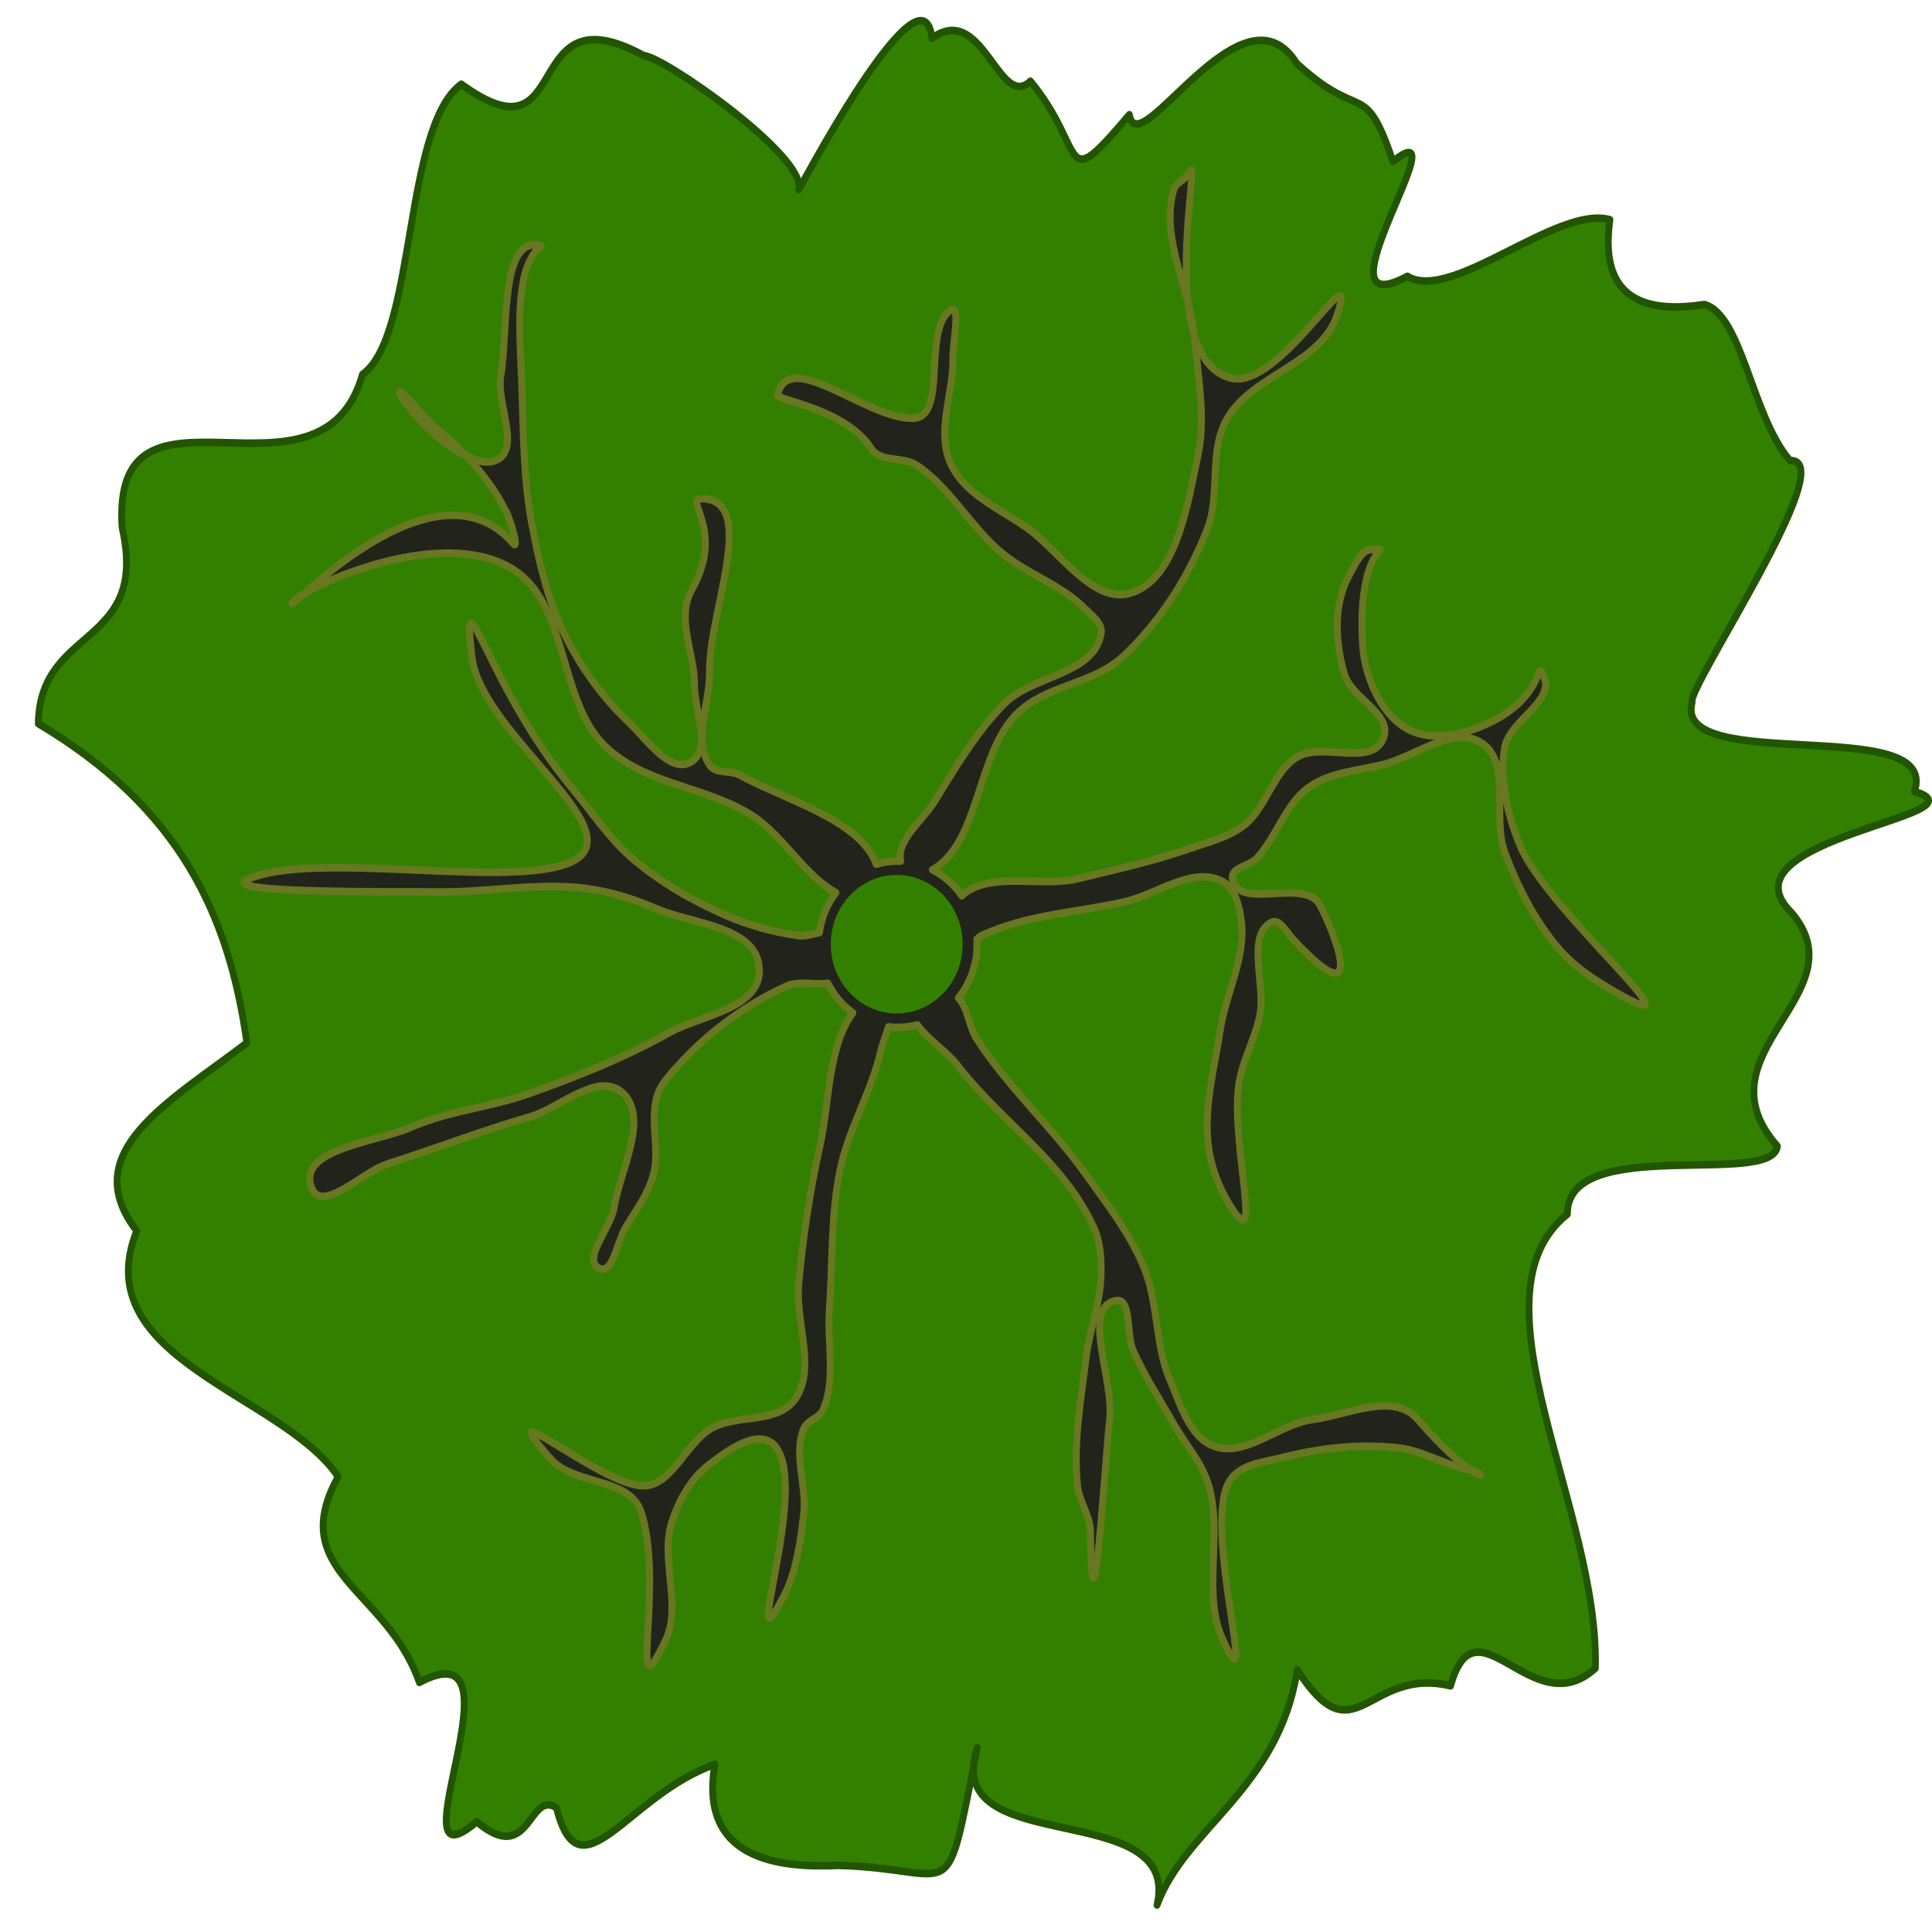 <?xml version="1.0" encoding="UTF-8" standalone="no"?>
<!-- Created with Inkscape (http://www.inkscape.org/) -->

<svg
   xmlns:dc="http://purl.org/dc/elements/1.1/"
   xmlns:cc="http://creativecommons.org/ns#"
   xmlns:rdf="http://www.w3.org/1999/02/22-rdf-syntax-ns#"
   xmlns:svg="http://www.w3.org/2000/svg"
   xmlns="http://www.w3.org/2000/svg"
   xmlns:sodipodi="http://sodipodi.sourceforge.net/DTD/sodipodi-0.dtd"
   xmlns:inkscape="http://www.inkscape.org/namespaces/inkscape"
   width="40pt"
   height="40pt"
   viewBox="0 0 14.111 14.111"
   version="1.1"
   id="svg469"
   inkscape:version="0.92.5 (2060ec1f9f, 2020-04-08)"
   sodipodi:docname="tree3.svg">
  <defs
     id="defs463" />
  <sodipodi:namedview
     id="base"
     pagecolor="#ffffff"
     bordercolor="#666666"
     borderopacity="1.0"
     inkscape:pageopacity="0.0"
     inkscape:pageshadow="2"
     inkscape:zoom="3.959798"
     inkscape:cx="88.873016"
     inkscape:cy="-13.766646"
     inkscape:document-units="mm"
     inkscape:current-layer="layer1"
     showgrid="false"
     units="pt"
     inkscape:window-width="1920"
     inkscape:window-height="1015"
     inkscape:window-x="0"
     inkscape:window-y="0"
     inkscape:window-maximized="1" />
  <g
     inkscape:label="Layer 1"
     inkscape:groupmode="layer"
     id="layer1"
     transform="translate(0,-282.889)">
    <g
       transform="matrix(0.1,0,0,0.111,-30.284,228.644)"
       id="g5721">
      <path
         sodipodi:nodetypes="cccccccccccccccccccccccccccccccccc"
         inkscape:connector-curvature="0"
         id="path5723"
         d="m 374.224,603.705 c -2.465,10.97 -1.198,7.949 -10.125,7.73 -4.258,0.178 -10.282,-0.33 -9.046,-6.647 -6.357,1.994 -9.868,8.966 -11.577,2.845 -2.045,-1.176 -1.875,3.919 -5.82,0.931 -6.414,4.907 3.93,-13.076 -4.188,-9.167 -2.347,-6.153 -9.807,-7.252 -5.927,-13.534 -4.025,-5.442 -18.461,-7.733 -14.713,-16.177 -4.439,-5.162 2.314,-8.436 8.044,-12.369 -1.318,-8.49 -4.934,-15.476 -15.235,-21.01 0.099,-6.472 8.116,-4.974 6.123,-12.884 -0.849,-11.21 14.515,-0.369 17.555,-10.096 3.939,-2.513 2.951,-16.32 7.219,-19.093 8.327,5.476 4.113,-6.407 13.337,-1.876 1.387,0.027 11.928,6.633 11.314,8.81 2.745,-4.581 9.133,-14.478 9.727,-9.961 3.705,-2.443 4.914,4.812 7.187,2.83 4.219,4.585 2.06,7.689 7.228,2.206 0.637,3.434 8.235,-9.096 12.229,-3.374 4.832,4.01 4.917,0.898 7.024,6.439 5.134,-3.616 -6.129,11.057 1.054,7.566 3.19,1.78 10.944,-4.704 14.792,-3.72 -0.859,5.49 2.925,6.12 6.906,5.577 2.77,0.703 3.442,7.327 6.248,10.272 3.874,-0.204 -7.567,14.954 -7.148,15.902 -1.416,4.827 18.192,0.72 16.235,5.868 5.737,1.565 -14.49,3.059 -8.98,7.973 5.101,5.345 -7.05,9.202 -1.029,15.368 -0.363,2.729 -15.378,-0.831 -15.337,4.465 -7.466,5.428 2.376,19.482 2.039,29.883 -4.599,3.784 -8.694,-4.89 -10.573,1.159 -6.095,-1.31 -6.929,4.911 -11.198,-1.046 -1.338,7.8 -8.159,10.365 -10.241,15.467 1.823,-7.215 -15.864,-2.926 -13.124,-10.341 z"
         style="fill:#338000;fill-opacity:1;stroke:#225500;stroke-width:0.5;stroke-linecap:butt;stroke-linejoin:round;stroke-miterlimit:4;stroke-dasharray:none;stroke-opacity:1" />
      <path
         sodipodi:nodetypes="ccsccccccccsssscsccsssccsscccsccsscssssccsscsccssscccsssssscsssssssscsscccccsccssssssssscsssccsccccccscsccccsssssssccssssssscccccscsscscssscccsscssssscssscsscssssccssssssccccccccsc"
         inkscape:connector-curvature="0"
         id="path5725"
         transform="matrix(2.068,0,0,2.017,-177.748,305.368)"
         d="m 274.457,96.432 c -0.016,0.004 -0.041,0.035 -0.074,0.1 -0.117,0.229 -0.455,0.303 -0.533,0.549 -0.379,1.19 0.153,2.444 0.502,3.697 -0.234,-1.969 0.257,-4.385 0.105,-4.346 z m -0.105,4.346 c 0.044,0.373 0.113,0.73 0.219,1.051 -0.045,-0.35 -0.121,-0.7 -0.219,-1.051 z m 0.219,1.051 c 0.008,0.061 0.022,0.121 0.027,0.182 0.111,1.237 0.385,2.517 0.107,3.727 -0.38,1.654 -0.761,4.015 -2.352,4.492 -1.332,0.399 -2.476,-1.299 -3.635,-2.082 -0.976,-0.659 -2.278,-1.108 -2.777,-2.191 -0.472,-1.024 0.129,-2.264 0.107,-3.396 -0.01,-0.513 0.306,-1.823 -0.107,-1.535 -0.967,0.674 -0.071,3.459 -1.283,3.508 -1.619,0.066 -4.423,-2.363 -4.805,-0.748 -0.035,0.149 2.423,0.452 3.309,1.734 0.325,0.471 1.119,0.252 1.604,0.547 1.171,0.712 1.906,2.008 2.992,2.85 0.931,0.721 2.137,1.049 2.992,1.863 0.225,0.214 0.591,0.457 0.535,0.766 -0.251,1.374 -2.414,1.358 -3.42,2.301 -0.973,0.912 -1.717,2.06 -2.459,3.178 -0.416,0.626 -1.36,1.273 -1.201,1.961 -0.036,-0.003 -0.072,-0.005 -0.107,-0.006 -0.256,6.5e-4 -0.511,0.035 -0.758,0.104 -0.571,-1.464 -3.26,-2.11 -4.818,-2.91 -0.333,-0.171 -0.846,-0.022 -1.068,-0.328 -0.595,-0.821 0.018,-2.046 0,-3.068 -0.032,-1.874 1.696,-5.491 -0.193,-5.619 -0.856,-0.058 0.798,0.953 -0.428,2.957 -0.581,0.949 0.095,2.068 0.088,3.102 -0.006,0.841 0.611,2.113 -0.107,2.52 -0.754,0.427 -1.588,-0.742 -2.244,-1.314 -0.907,-0.791 -1.677,-1.776 -2.244,-2.85 -0.606,-1.148 -0.928,-2.444 -1.176,-3.725 -0.264,-1.366 -0.274,-2.773 -0.32,-4.164 -0.058,-1.747 -0.342,-4.008 0.672,-4.777 -1.464,-0.376 -1.151,2.764 -1.42,4.229 -0.165,0.898 0.688,2.328 -0.107,2.74 -0.301,0.156 -0.697,0.084 -1.127,-0.115 0.559,0.538 1.046,1.111 1.447,1.867 0.157,0.296 0.442,1.229 0.215,0.986 -2.279,-2.436 -6.169,0.652 -7.387,1.648 1.301,-0.728 5.451,-2.18 7.6,-0.662 1.707,1.206 1.457,4.16 2.992,5.588 1.406,1.308 3.588,1.336 5.236,2.303 1.094,0.642 1.866,1.974 2.963,2.516 -0.309,0.377 -0.51,0.828 -0.58,1.305 -0.249,0.053 -0.507,0.128 -0.734,0.1 -0.875,-0.11 -1.744,-0.329 -2.564,-0.658 -1.173,-0.471 -2.314,-1.076 -3.312,-1.863 -0.819,-0.646 -1.437,-1.524 -2.139,-2.301 -2.949,-3.264 -3.915,-7.374 -3.525,-4.273 0.316,2.512 5.798,5.691 3.525,6.684 -2.085,0.911 -9.019,-0.384 -11.426,0.566 -1.222,0.483 5.237,0.403 6.725,0.42 1.746,0.019 3.502,-0.319 5.236,-0.109 0.841,0.102 1.668,0.343 2.457,0.658 1.277,0.509 3.582,0.569 3.635,1.973 0.049,1.296 -2.079,1.494 -3.207,2.08 -1.57,0.815 -3.241,1.419 -4.916,1.973 -1.365,0.451 -2.834,0.557 -4.168,1.096 -1.246,0.503 -4.03,0.701 -3.525,1.973 0.348,0.878 1.783,-0.502 2.672,-0.766 1.678,-0.497 3.331,-1.082 5.021,-1.535 1.095,-0.294 2.462,-1.532 3.314,-0.768 0.915,0.821 -0.105,2.5 -0.322,3.727 -0.119,0.671 -1.132,1.675 -0.533,1.973 0.47,0.233 0.637,-0.849 0.922,-1.297 0.364,-0.572 0.816,-1.116 1.002,-1.771 0.224,-0.788 -0.114,-1.672 0.102,-2.463 0.061,-0.222 0.176,-0.434 0.326,-0.605 1.162,-1.327 2.663,-2.394 4.273,-3.068 0.429,-0.18 1.006,-0.021 1.457,-0.094 0.21,0.387 0.514,0.72 0.885,0.969 -0.887,1.109 -0.819,2.917 -1.166,4.357 -0.355,1.475 -0.601,2.982 -0.748,4.494 -0.12,1.236 0.621,2.732 -0.107,3.725 -0.63,0.859 -2.065,0.486 -2.992,0.986 -0.876,0.473 -1.36,1.829 -2.35,1.863 -1.497,0.052 -5.598,-3.268 -3.314,-0.877 0.847,0.887 2.802,0.584 3.207,1.754 0.831,2.401 -0.524,6.831 0.855,4.162 0.585,-1.131 -0.199,-2.625 0.213,-3.834 0.244,-0.718 0.676,-1.427 1.283,-1.863 0.665,-0.478 1.76,-1.232 2.35,-0.658 1.308,1.273 -1.278,7.763 0.32,4.932 0.452,-0.801 0.59,-1.762 0.709,-2.68 0.12,-0.922 -0.371,-1.941 0,-2.789 0.124,-0.284 0.548,-0.342 0.682,-0.621 0.469,-0.976 0.144,-2.17 0.227,-3.254 0.116,-1.525 0.046,-3.081 0.377,-4.572 0.299,-1.347 1.103,-2.534 1.436,-3.873 0.061,-0.244 0.186,-0.525 0.275,-0.797 0.109,0.013 0.22,0.021 0.33,0.021 0.233,-5.5e-4 0.466,-0.029 0.691,-0.086 0.349,0.466 1.054,0.88 1.424,1.326 1.535,1.852 3.8,3.159 4.836,5.346 0.212,0.447 0.236,0.976 0.227,1.473 -0.018,0.922 -0.406,1.798 -0.527,2.711 -0.184,1.386 -0.461,2.796 -0.303,4.186 0.058,0.511 0.444,0.956 0.453,1.471 0.077,4.548 0.522,-2.38 0.68,-3.641 0.161,-1.283 -1.021,-3.679 0.227,-3.875 0.56,-0.088 0.356,1.106 0.605,1.627 0.404,0.843 0.949,1.607 1.436,2.402 0.397,0.65 0.961,1.214 1.209,1.938 0.554,1.617 -0.24,3.591 0.529,5.113 1.318,2.608 -0.755,-3.753 0.227,-5.191 0.389,-0.57 1.228,-0.617 1.889,-0.773 1.329,-0.315 2.723,-0.45 4.08,-0.311 0.833,0.086 1.596,0.534 2.418,0.697 0.068,0.013 0.11,0.029 0.164,0.045 -0.35,-0.21 -0.97,-0.675 -1.902,-1.672 -0.854,-0.913 -2.475,-0.145 -3.701,0 -1.208,0.143 -2.415,1.291 -3.553,0.852 -0.811,-0.313 -1.146,-1.364 -1.512,-2.17 -0.515,-1.136 -0.399,-2.501 -0.906,-3.641 -0.496,-1.115 -1.299,-2.059 -2.039,-3.021 -1.193,-1.551 -2.725,-2.817 -3.855,-4.416 -0.282,-0.399 -0.324,-1.032 -0.658,-1.352 l 0.002,-0.002 c 0.424,-0.489 0.656,-1.107 0.656,-1.746 -2.5e-4,-0.055 -0.002,-0.111 -0.006,-0.166 0.05,-0.049 0.103,-0.093 0.158,-0.117 1.577,-0.682 3.342,-0.756 5.021,-1.096 1.172,-0.237 2.459,-1.206 3.527,-0.658 0.427,0.219 0.581,0.828 0.641,1.314 0.144,1.187 -0.555,2.326 -0.748,3.506 -0.202,1.233 -0.582,2.486 -0.428,3.727 0.087,0.7 0.359,1.391 0.748,1.973 1.239,1.855 0.067,-1.865 0.32,-3.836 0.103,-0.802 0.567,-1.514 0.748,-2.301 0.231,-1.005 -0.499,-2.662 0.428,-3.068 0.282,-0.124 0.528,0.33 0.748,0.549 2.616,2.611 1.543,-0.069 0.963,-1.096 -0.537,-0.951 -2.9,0.203 -3.1,-0.877 -0.066,-0.359 0.599,-0.405 0.855,-0.658 0.693,-0.685 1.012,-1.759 1.816,-2.301 0.773,-0.521 1.771,-0.555 2.672,-0.768 1.164,-0.275 2.531,-1.336 3.525,-0.656 0.971,0.663 0.309,2.397 0.748,3.506 0.457,1.155 1.083,2.277 1.924,3.178 0.567,0.608 1.303,1.037 2.031,1.424 3.313,1.76 -2.479,-2.687 -3.42,-4.82 -0.432,-0.979 -0.735,-2.123 -0.535,-3.178 0.168,-0.886 1.746,-1.476 1.391,-2.301 -0.312,-0.724 0.126,0.627 -2.031,1.533 -0.891,0.374 -2.046,0.593 -2.885,0.109 -0.89,-0.512 -1.434,-1.694 -1.496,-2.738 -0.201,-3.377 1.225,-3.084 0.32,-3.068 -0.353,0.006 -0.558,0.461 -0.748,0.766 -0.523,0.835 -0.617,1.985 -0.215,3.289 0.247,0.802 1.697,1.3 1.391,2.08 -0.395,1.003 -2.192,0.107 -3.1,0.658 -0.804,0.489 -1.055,1.635 -1.816,2.191 -0.56,0.409 -1.268,0.556 -1.924,0.768 -1.294,0.417 -2.63,0.689 -3.955,0.986 -1.311,0.294 -3.159,-0.266 -4.104,0.559 -0.269,-0.361 -0.626,-0.652 -1.039,-0.848 1.672,-0.872 1.55,-3.761 2.973,-5.08 1.028,-0.953 2.675,-0.954 3.74,-1.863 1.293,-1.103 2.322,-2.583 2.992,-4.164 0.463,-1.091 0.063,-2.475 0.641,-3.506 0.868,-1.549 3.364,-1.825 3.955,-3.506 0.787,-2.236 -2.005,2.462 -3.742,2.082 -0.676,-0.148 -1.076,-0.683 -1.309,-1.389 z m 9.791,37.029 c 0.431,0.258 0.424,0.121 0,0 z m -41.24,-28.6 c -0.198,0.111 -0.338,0.207 -0.387,0.271 -0.097,0.129 0.086,-0.025 0.387,-0.271 z m 5.725,-4.502 c -0.883,-0.849 -0.801,-0.576 -2.003,-1.813 -0.975,-1.004 0.241,0.996 2.003,1.813 z"
         style="fill:#22241c;fill-opacity:1;stroke:#677821;stroke-width:0.245;stroke-linecap:round;stroke-linejoin:round;stroke-miterlimit:4;stroke-dasharray:none;stroke-opacity:1" />
      <ellipse
         id="ellipse5727"
         style="color:#000000;display:inline;overflow:visible;visibility:visible;fill:#338000;fill-opacity:1;fill-rule:nonzero;stroke:none;stroke-width:0.417;stroke-linecap:round;stroke-linejoin:round;stroke-miterlimit:4;stroke-dasharray:none;stroke-opacity:1;marker:none;enable-background:accumulate"
         cx="368.335"
         cy="550.823"
         rx="4.817"
         ry="4.557" />
    </g>
  </g>
</svg>
